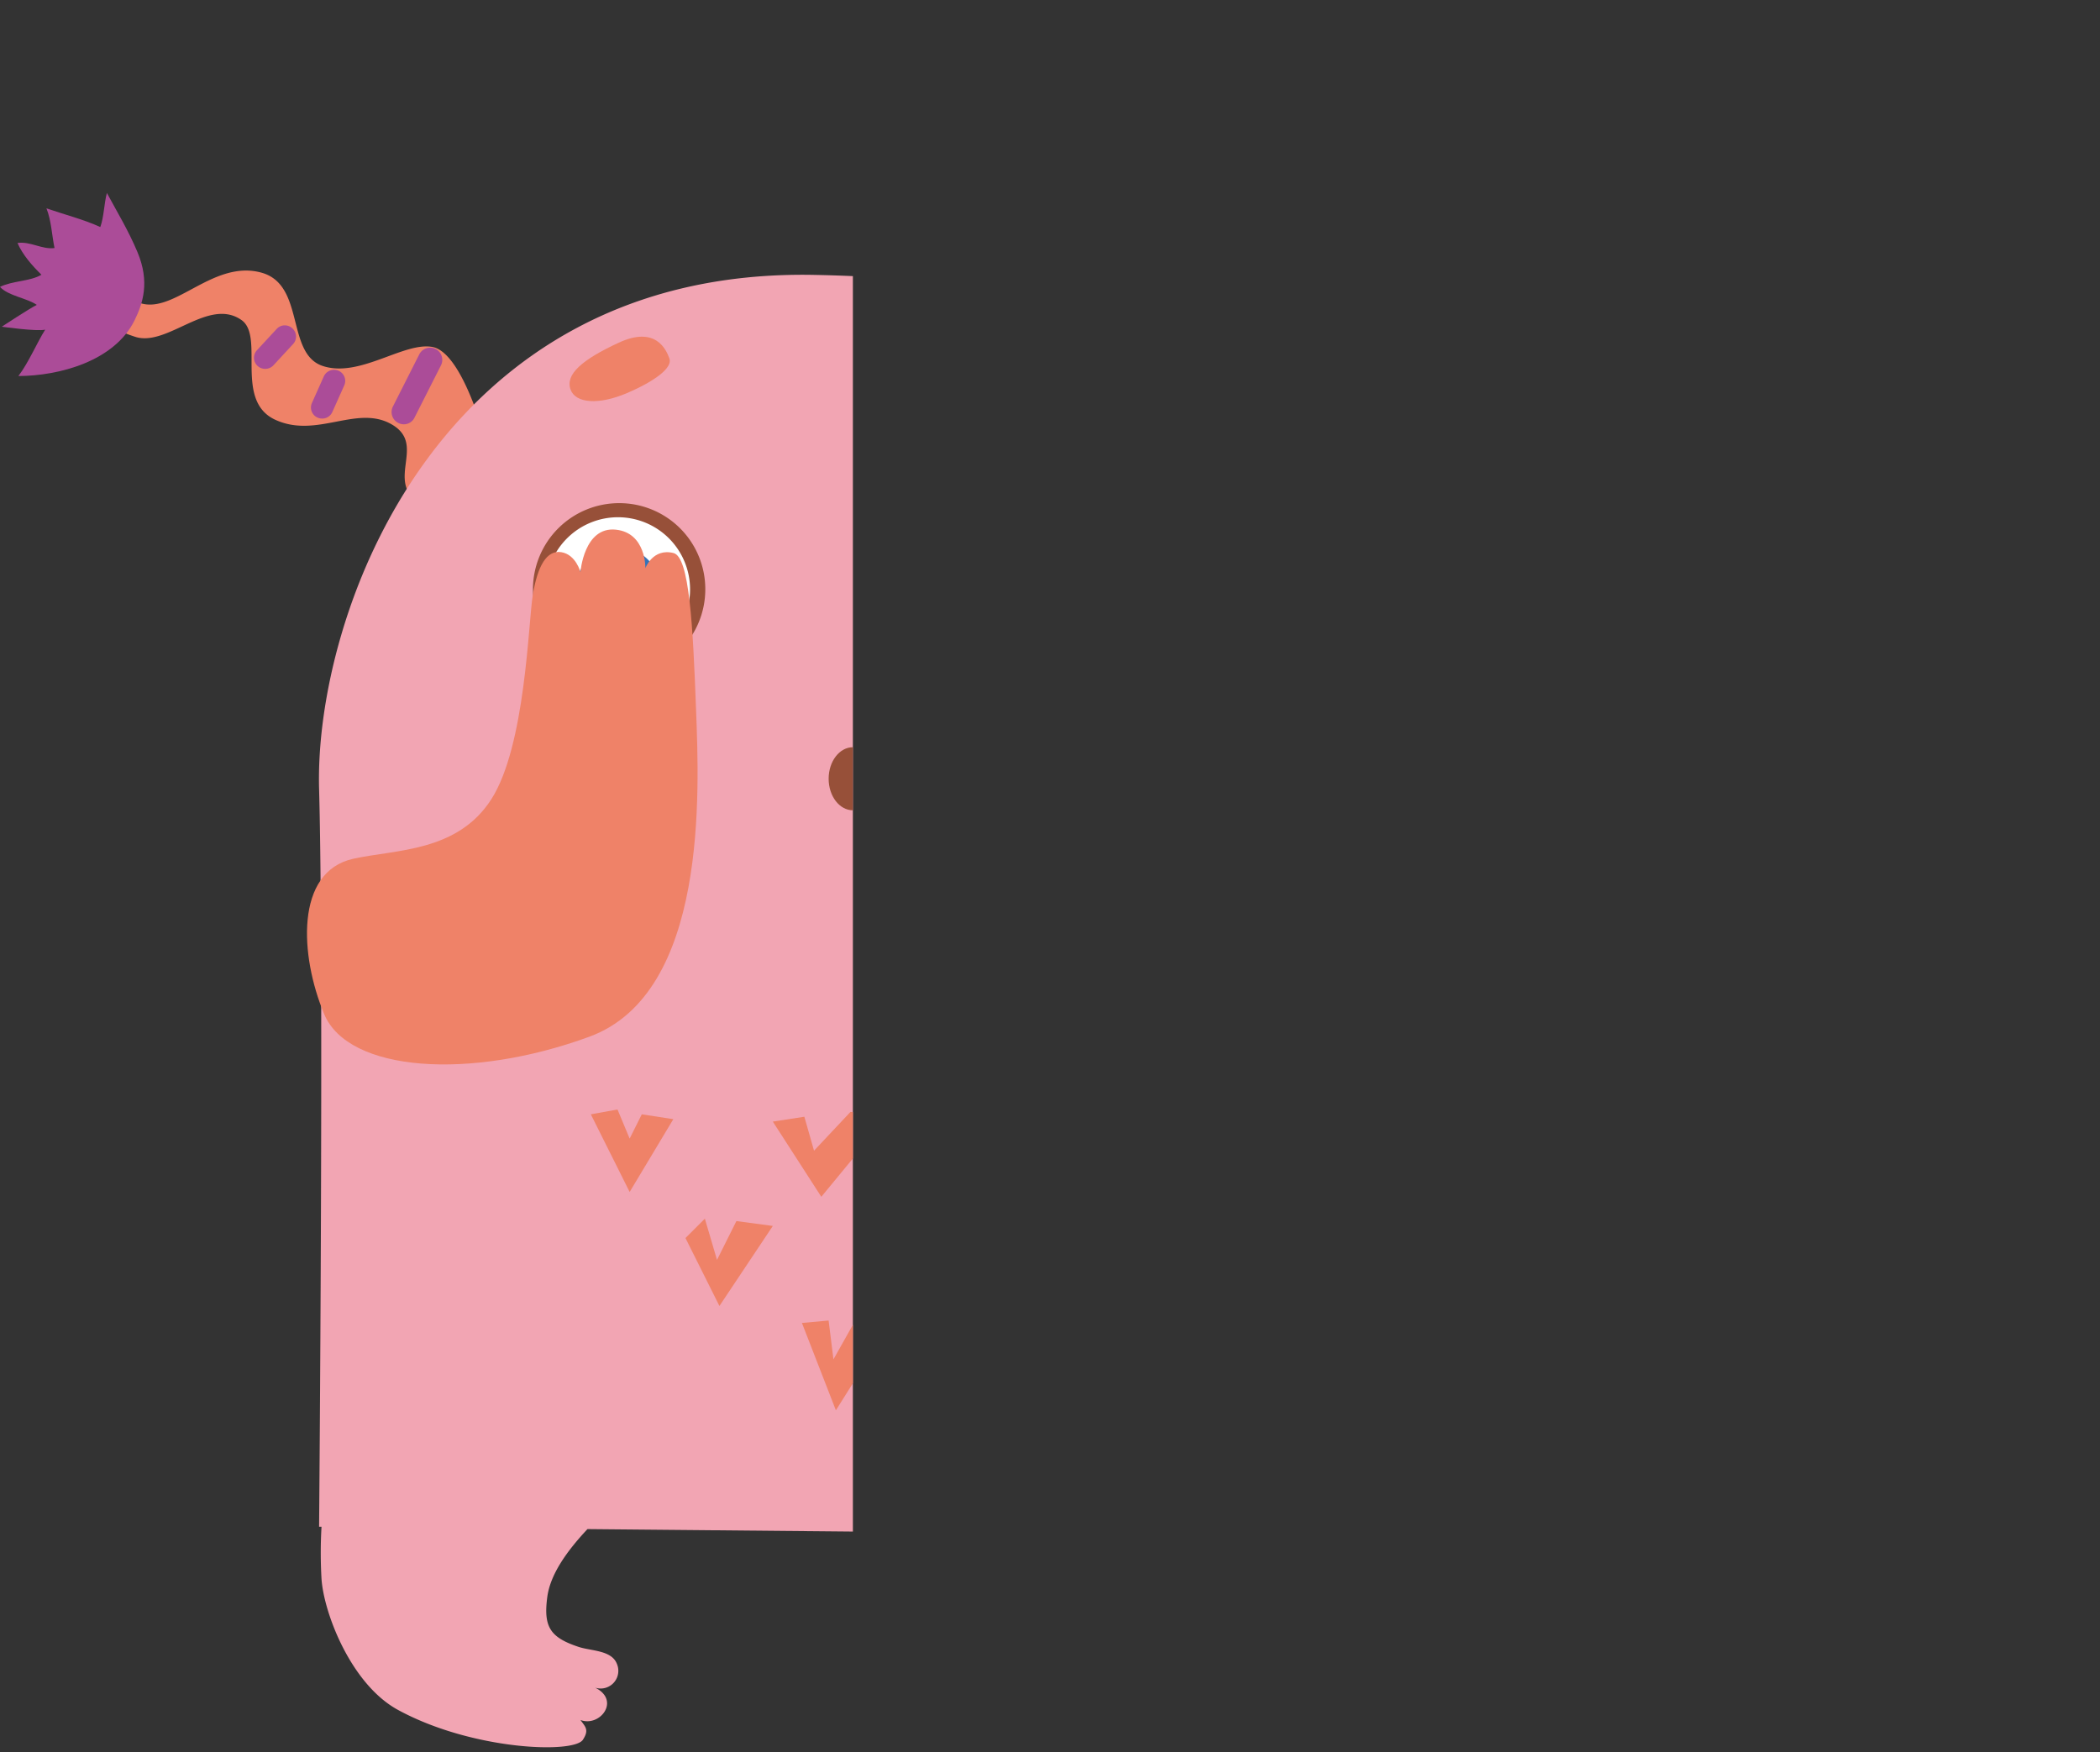 <svg xmlns="http://www.w3.org/2000/svg" xmlns:xlink="http://www.w3.org/1999/xlink" viewBox="0 0 570.72 476.29"><rect x="0" y="0" width="570.72" height="476.29" fill="#333333" stroke="none"/><defs><style>.cls-1{fill:none;}.cls-2{clip-path:url(#clip-path);}.cls-3{fill:#ef8268;}.cls-4{fill:#ab4c98;}.cls-5{fill:#f2a5b3;}.cls-6{fill:#975039;}.cls-7{fill:#fff;}.cls-8{fill:#3573b8;}</style><clipPath id="clip-path" transform="translate(0 48.31)"><rect class="cls-1" width="231.79" height="441.92"/></clipPath></defs><g id="圖層_2" data-name="圖層 2"><g id="圖層_1-2" data-name="圖層 1"><g class="cls-2"><path class="cls-3" d="M342.57,294.79S430.28,310.32,450.06,336s-14.19,54.37-1.33,68.21,122,13.19,122,13.19l-1,6.62S437.19,432,426.31,416.12s-4.62-24.39-2.64-36.92c2.59-16.38-6.94-29.05-27.69-36.27-19.62-6.83-51.44-14.51-51.44-14.51Z" transform="translate(0 48.31)"/><path class="cls-3" d="M311.35,54.11s-3.07-22,3.52-26.38,21.54,0,29.45-7S339.91-1.44,349.6-9.19c11-8.8,27.25,1.76,34.29-6.16s7-11.43,7-11.43l7.48,6.16A40.8,40.8,0,0,1,387.84-6.56c-7,5.72-22.41-2.19-28.13,7-4.09,6.61,10.55,19.34,2.2,28.57s-22,4.84-28.58,13.63,7.48,13.19,1.76,22.42-8.79,15.39-8.79,15.39Z" transform="translate(0 48.31)"/><path class="cls-4" d="M329.05,44.22a3.28,3.28,0,0,1-2.12-.77l-12.2-10.22A3.3,3.3,0,0,1,319,28.17l12.2,10.22a3.3,3.3,0,0,1-2.12,5.83Z" transform="translate(0 48.31)"/><path class="cls-4" d="M349.63,33.92a3.05,3.05,0,0,1-2.84-.71L341,27.86a3,3,0,0,1-.14-4.27,3.05,3.05,0,0,1,4.29-.16l5.8,5.35a3,3,0,0,1,.15,4.27A3.11,3.11,0,0,1,349.63,33.92Z" transform="translate(0 48.31)"/><path class="cls-4" d="M359.47,15a3,3,0,0,1-2.91.24L349.35,12a3,3,0,0,1-1.51-4,3.07,3.07,0,0,1,4-1.53l7.21,3.21a3,3,0,0,1,1.51,4A3,3,0,0,1,359.47,15Z" transform="translate(0 48.31)"/><path class="cls-4" d="M409.72-18.15c2.38-.44,10.53-5.39,10.53-5.39s-8.87-1.59-11.09-1.7c1.74-2.78,6.18-5.3,7.26-8.44-3.75-.22-8.05,1.86-11.65,1.41,1.26-3.17,2.58-7,2.57-10.49-3.39.88-5.44,4.33-8.7,5.22-.71-3.47-2.17-7.22-2.24-10.77-3.74,3.4-8.09,6.73-11.45,10.43-2.05-2.14-3.38-5.34-5.3-7.8-.54,6.16-1.33,11.44-1.3,18,0,9,4.26,13.53,8,16.74,9.47,8.17,24.94,5.85,35.05,1.54C417.33-11.75,413-15.91,409.72-18.15Z" transform="translate(0 48.31)"/><path class="cls-3" d="M131.18,68.88S125.33,47.47,117.54,46s-19.79,8.5-29.84,5.16S83,29.11,71.06,25.8c-13.57-3.74-24.35,12.37-33.94,7.88s-11-7.73-11-7.73l-4.44,8.61A40.94,40.94,0,0,0,37,43.32c8.72,2.47,19.73-10.87,28.63-4.64C72,43.14,63.52,60.62,74.84,65.8S97,61.57,106.47,67.05s-1.66,15.07,7.23,21.3S127.85,99,127.85,99Z" transform="translate(0 48.31)"/><path class="cls-4" d="M111,66.77a3.23,3.23,0,0,0,1.64-1.54L119.84,51a3.3,3.3,0,0,0-5.89-3l-7.18,14.21a3.31,3.31,0,0,0,1.46,4.43A3.25,3.25,0,0,0,111,66.77Z" transform="translate(0 48.31)"/><path class="cls-4" d="M88,65.43a3,3,0,0,0,2.33-1.77l3.22-7.2a3,3,0,0,0-1.55-4A3.06,3.06,0,0,0,88,54l-3.22,7.21a3,3,0,0,0,1.55,4A3.17,3.17,0,0,0,88,65.43Z" transform="translate(0 48.31)"/><path class="cls-4" d="M71.52,51.9A3.06,3.06,0,0,0,74.3,51l5.35-5.79a3,3,0,0,0-.19-4.27,3,3,0,0,0-4.29.18l-5.36,5.79A3,3,0,0,0,70,51.15,2.92,2.92,0,0,0,71.52,51.9Z" transform="translate(0 48.31)"/><path class="cls-4" d="M12.28,41.3c-2.36.53-11.8-.81-11.8-.81S8,35.54,10,34.56c-2.69-1.87-7.77-2.43-10-4.89,3.36-1.68,8.13-1.46,11.26-3.3C8.85,24,6.11,20.93,4.76,17.74c3.46-.52,6.7,1.83,10.06,1.37-.73-3.47-.86-7.49-2.2-10.79,4.78,1.66,10.1,3,14.64,5.08,1-2.78,1-6.25,1.79-9.26,2.93,5.44,5.74,10,8.28,16,3.49,8.24,1.44,14.11-.71,18.52C31.14,49.91,16,53.87,5,53.9,7.82,50.18,10.13,44.66,12.28,41.3Z" transform="translate(0 48.31)"/><path class="cls-5" d="M370.26,369.31s0-101.55-9.23-204.42S321.45,28.35,221.23,26.41C119,24.44,85.4,118.73,86.72,166.21s0,200.46,0,200.46h.66a122,122,0,0,0,0,14.18c.62,9.26,8,28.64,20.77,35.6,20.27,11.05,48.28,12,50.34,8,1.64-2.58.6-3.39-.74-5.25,5.33,2,10.95-5.35,4-8.79a4.81,4.81,0,0,0,5.91-6.46c-1.44-3.75-7-3.49-10.41-4.62-7.72-2.57-9.6-5.39-8.51-13.58.8-6,5.1-12.23,10.92-18.44l143.94,1.34c4.8,5.06,7.86,10.32,7.35,15.78-.75,8.23-4.34,13.61-12.17,15.79-3.43.95-9,.4-10.63,4.08a4.8,4.8,0,0,0,5.57,6.75c-7.16,3.09-1.92,10.74,3.51,9-1.44,1.79-2.52,2.55-1,5.2,1.86,4,29.87,4.54,50.68-5.46,13.13-6.3,21.47-25.28,22.56-34.5a133.77,133.77,0,0,0,.72-16Z" transform="translate(0 48.31)"/><path class="cls-6" d="M304.78,109.15a23.42,23.42,0,1,1-23.42-23.34A23.37,23.37,0,0,1,304.78,109.15Z" transform="translate(0 48.31)"/><path class="cls-7" d="M300.64,109.23a19.6,19.6,0,1,1-19.59-19.6A19.59,19.59,0,0,1,300.64,109.23Z" transform="translate(0 48.31)"/><path class="cls-8" d="M292.51,109.23a11.47,11.47,0,1,1-11.46-11.47A11.47,11.47,0,0,1,292.51,109.23Z" transform="translate(0 48.31)"/><path class="cls-7" d="M282.48,106.68a4.62,4.62,0,1,1-4.62-4.62A4.62,4.62,0,0,1,282.48,106.68Z" transform="translate(0 48.31)"/><path class="cls-3" d="M344.63,178.45c-11.67,1.38-27.34,7.7-40.84-2.95s-25.28-42-28.86-48.59c-3.88-7.15-7.68-10.39-11.19-8.46s-3.11,6.82-3.11,6.82-5-11.47-12.91-7.7c-7.48,3.55-4.1,12.53-4.1,12.53s-3.72-4.56-8.58-1.37c-3.7,2.43,1.41,20,8.42,42.71,6.33,20.52,22.12,73.3,56.54,73.84s65-12.48,66-29.6S360.73,176.55,344.63,178.45Z" transform="translate(0 48.31)"/><path class="cls-6" d="M191.68,111.79a23.42,23.42,0,1,1-23.41-23.34A23.37,23.37,0,0,1,191.68,111.79Z" transform="translate(0 48.31)"/><path class="cls-7" d="M187.54,111.87A19.59,19.59,0,1,1,168,92.28,19.59,19.59,0,0,1,187.54,111.87Z" transform="translate(0 48.31)"/><path class="cls-8" d="M179.42,111.87A11.47,11.47,0,1,1,168,100.4,11.48,11.48,0,0,1,179.42,111.87Z" transform="translate(0 48.31)"/><path class="cls-7" d="M169.38,109.32a4.62,4.62,0,1,1-4.62-4.62A4.62,4.62,0,0,1,169.38,109.32Z" transform="translate(0 48.31)"/><path class="cls-3" d="M96,185.11c11.47-2.55,28.35-1.76,37.58-16.26s10-48,11.21-55.39c1.3-8,3.82-12.34,7.78-11.68s5.18,5.41,5.18,5.41.94-12.47,9.65-11.53c8.23.89,8,10.47,8,10.47s2-5.53,7.65-4.12c4.29,1.08,5.26,19.36,6.14,43.1.8,21.45,3.3,76.49-29,88.36s-65.5,9.67-72.1-6.16S80.12,188.63,96,185.11Z" transform="translate(0 48.31)"/><path class="cls-3" d="M155.07,57.6c1.37,3.72,7.64,4.22,15.33.93s12.44-6.92,11.53-9.4-3.75-8.92-13.76-4.3S153.55,53.48,155.07,57.6Z" transform="translate(0 48.31)"/><path class="cls-3" d="M294.68,57.22c-1.42,3.69-7.7,4.1-15.34.68S267,50.8,268,48.33s3.89-8.86,13.83-4.09S296.26,53.11,294.68,57.22Z" transform="translate(0 48.31)"/><ellipse class="cls-6" cx="231.79" cy="211.67" rx="6.59" ry="8.57"/><polygon class="cls-3" points="160.57 302.88 171.12 323.99 182.99 304.2 174.42 302.88 171.12 309.48 167.82 301.57 160.57 302.88"/><polygon class="cls-3" points="210.03 304.86 223.21 325.3 241.68 302.88 231.13 302.23 221.23 312.77 218.6 303.54 210.03 304.86"/><polygon class="cls-3" points="275.96 304.2 287.18 322.01 300.36 301.57 289.15 302.23 286.52 310.14 281.24 302.23 275.96 304.2"/><polygon class="cls-3" points="186.29 336.51 195.52 354.98 210.03 333.22 200.13 331.9 194.86 342.45 191.56 331.24 186.29 336.51"/><polygon class="cls-3" points="250.25 333.88 257.5 354.98 271.35 331.9 260.8 331.9 257.5 339.81 255.52 329.92 250.25 333.88"/><polygon class="cls-3" points="217.94 359.59 227.17 383.33 241.68 360.25 232.44 358.93 226.51 369.48 225.19 358.93 217.94 359.59"/></g></g></g></svg>